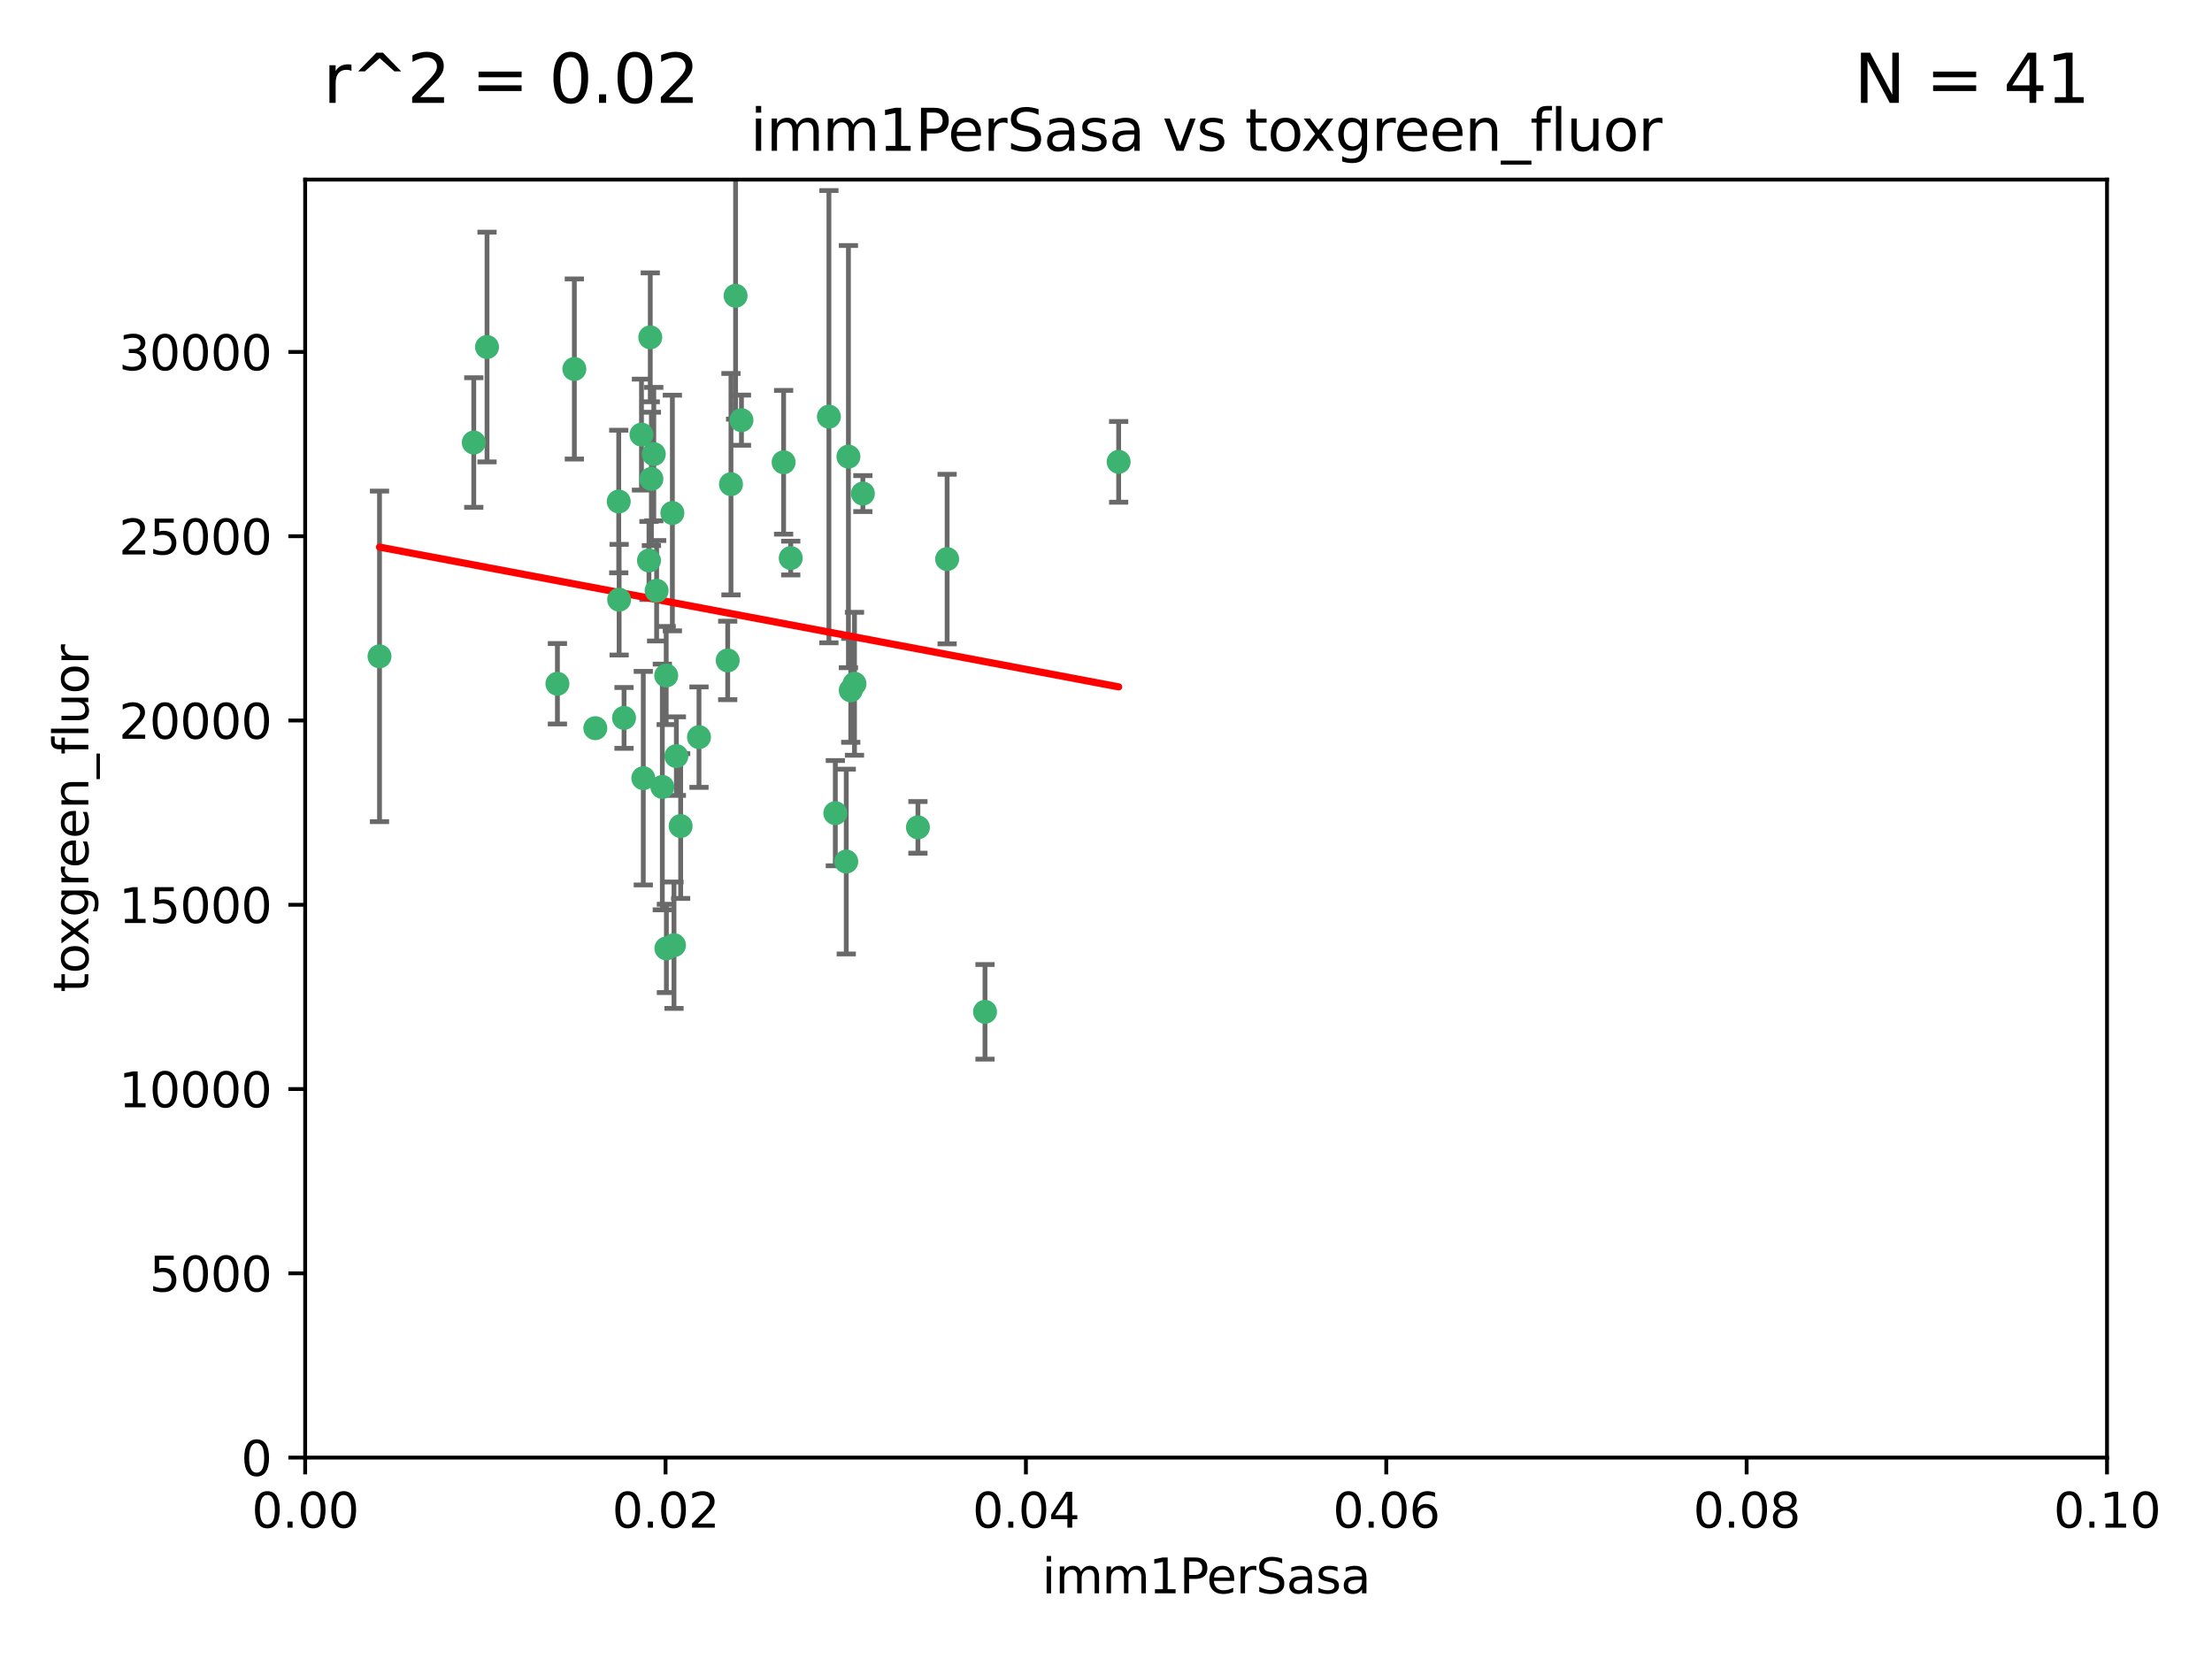 <?xml version="1.0" encoding="utf-8" standalone="no"?>
<!DOCTYPE svg PUBLIC "-//W3C//DTD SVG 1.1//EN"
  "http://www.w3.org/Graphics/SVG/1.1/DTD/svg11.dtd">
<svg xmlns:xlink="http://www.w3.org/1999/xlink" width="460.8pt" height="345.6pt" viewBox="0 0 460.8 345.6" xmlns="http://www.w3.org/2000/svg" version="1.1">
 <defs>
  <style type="text/css">*{stroke-linejoin: round; stroke-linecap: butt}</style>
 </defs>
 <g id="figure_1">
  <g id="patch_1">
   <path d="M 0 345.6 
L 460.8 345.6 
L 460.8 0 
L 0 0 
z
" style="fill: #ffffff"/>
  </g>
  <g id="axes_1">
   <g id="patch_2">
    <path d="M 63.571 303.64 
L 438.93 303.64 
L 438.93 37.411 
L 63.571 37.411 
z
" style="fill: #ffffff"/>
   </g>
   <g id="PathCollection_1">
    <defs>
     <path id="m8f9100529d" d="M 0 1.118 
C 0.297 1.118 0.581 1 0.791 0.791 
C 1 0.581 1.118 0.297 1.118 0 
C 1.118 -0.297 1 -0.581 0.791 -0.791 
C 0.581 -1 0.297 -1.118 0 -1.118 
C -0.297 -1.118 -0.581 -1 -0.791 -0.791 
C -1 -0.581 -1.118 -0.297 -1.118 0 
C -1.118 0.297 -1 0.581 -0.791 0.791 
C -0.581 1 -0.297 1.118 0 1.118 
z
" style="stroke: #3cb371"/>
    </defs>
    <g clip-path="url(#p8242bc45ce)">
     <use xlink:href="#m8f9100529d" x="101.457" y="72.294" style="fill: #3cb371; stroke: #3cb371"/>
     <use xlink:href="#m8f9100529d" x="79.059" y="136.733" style="fill: #3cb371; stroke: #3cb371"/>
     <use xlink:href="#m8f9100529d" x="98.695" y="92.187" style="fill: #3cb371; stroke: #3cb371"/>
     <use xlink:href="#m8f9100529d" x="135.699" y="99.763" style="fill: #3cb371; stroke: #3cb371"/>
     <use xlink:href="#m8f9100529d" x="135.464" y="70.271" style="fill: #3cb371; stroke: #3cb371"/>
     <use xlink:href="#m8f9100529d" x="164.725" y="116.252" style="fill: #3cb371; stroke: #3cb371"/>
     <use xlink:href="#m8f9100529d" x="136.786" y="123.063" style="fill: #3cb371; stroke: #3cb371"/>
     <use xlink:href="#m8f9100529d" x="124.016" y="151.693" style="fill: #3cb371; stroke: #3cb371"/>
     <use xlink:href="#m8f9100529d" x="137.975" y="163.936" style="fill: #3cb371; stroke: #3cb371"/>
     <use xlink:href="#m8f9100529d" x="128.894" y="104.476" style="fill: #3cb371; stroke: #3cb371"/>
     <use xlink:href="#m8f9100529d" x="177.231" y="143.815" style="fill: #3cb371; stroke: #3cb371"/>
     <use xlink:href="#m8f9100529d" x="135.196" y="116.762" style="fill: #3cb371; stroke: #3cb371"/>
     <use xlink:href="#m8f9100529d" x="119.649" y="76.865" style="fill: #3cb371; stroke: #3cb371"/>
     <use xlink:href="#m8f9100529d" x="153.236" y="61.614" style="fill: #3cb371; stroke: #3cb371"/>
     <use xlink:href="#m8f9100529d" x="145.613" y="153.559" style="fill: #3cb371; stroke: #3cb371"/>
     <use xlink:href="#m8f9100529d" x="179.751" y="102.821" style="fill: #3cb371; stroke: #3cb371"/>
     <use xlink:href="#m8f9100529d" x="136.196" y="94.6" style="fill: #3cb371; stroke: #3cb371"/>
     <use xlink:href="#m8f9100529d" x="140.407" y="196.901" style="fill: #3cb371; stroke: #3cb371"/>
     <use xlink:href="#m8f9100529d" x="151.594" y="137.58" style="fill: #3cb371; stroke: #3cb371"/>
     <use xlink:href="#m8f9100529d" x="178.006" y="142.442" style="fill: #3cb371; stroke: #3cb371"/>
     <use xlink:href="#m8f9100529d" x="133.632" y="90.534" style="fill: #3cb371; stroke: #3cb371"/>
     <use xlink:href="#m8f9100529d" x="129.998" y="149.553" style="fill: #3cb371; stroke: #3cb371"/>
     <use xlink:href="#m8f9100529d" x="128.977" y="124.926" style="fill: #3cb371; stroke: #3cb371"/>
     <use xlink:href="#m8f9100529d" x="152.275" y="100.862" style="fill: #3cb371; stroke: #3cb371"/>
     <use xlink:href="#m8f9100529d" x="140.068" y="106.867" style="fill: #3cb371; stroke: #3cb371"/>
     <use xlink:href="#m8f9100529d" x="116.121" y="142.44" style="fill: #3cb371; stroke: #3cb371"/>
     <use xlink:href="#m8f9100529d" x="172.678" y="86.8" style="fill: #3cb371; stroke: #3cb371"/>
     <use xlink:href="#m8f9100529d" x="163.241" y="96.298" style="fill: #3cb371; stroke: #3cb371"/>
     <use xlink:href="#m8f9100529d" x="176.743" y="95.121" style="fill: #3cb371; stroke: #3cb371"/>
     <use xlink:href="#m8f9100529d" x="233.037" y="96.211" style="fill: #3cb371; stroke: #3cb371"/>
     <use xlink:href="#m8f9100529d" x="176.29" y="179.478" style="fill: #3cb371; stroke: #3cb371"/>
     <use xlink:href="#m8f9100529d" x="174.014" y="169.397" style="fill: #3cb371; stroke: #3cb371"/>
     <use xlink:href="#m8f9100529d" x="154.458" y="87.531" style="fill: #3cb371; stroke: #3cb371"/>
     <use xlink:href="#m8f9100529d" x="140.899" y="157.513" style="fill: #3cb371; stroke: #3cb371"/>
     <use xlink:href="#m8f9100529d" x="197.304" y="116.464" style="fill: #3cb371; stroke: #3cb371"/>
     <use xlink:href="#m8f9100529d" x="141.792" y="172.082" style="fill: #3cb371; stroke: #3cb371"/>
     <use xlink:href="#m8f9100529d" x="191.219" y="172.356" style="fill: #3cb371; stroke: #3cb371"/>
     <use xlink:href="#m8f9100529d" x="134.01" y="162.105" style="fill: #3cb371; stroke: #3cb371"/>
     <use xlink:href="#m8f9100529d" x="138.782" y="140.722" style="fill: #3cb371; stroke: #3cb371"/>
     <use xlink:href="#m8f9100529d" x="138.822" y="197.571" style="fill: #3cb371; stroke: #3cb371"/>
     <use xlink:href="#m8f9100529d" x="205.195" y="210.779" style="fill: #3cb371; stroke: #3cb371"/>
    </g>
   </g>
   <g id="matplotlib.axis_1">
    <g id="xtick_1">
     <g id="line2d_1">
      <defs>
       <path id="ma2a5f85a81" d="M 0 0 
L 0 3.5 
" style="stroke: #000000; stroke-width: 0.8"/>
      </defs>
      <g>
       <use xlink:href="#ma2a5f85a81" x="63.571" y="303.64" style="stroke: #000000; stroke-width: 0.8"/>
      </g>
     </g>
     <g id="text_1">
      <!-- 0.00 -->
      <g transform="translate(52.438 318.238)scale(0.1 -0.1)">
       <defs>
        <path id="DejaVuSans-30" d="M 2034 4250 
Q 1547 4250 1301 3770 
Q 1056 3291 1056 2328 
Q 1056 1369 1301 889 
Q 1547 409 2034 409 
Q 2525 409 2770 889 
Q 3016 1369 3016 2328 
Q 3016 3291 2770 3770 
Q 2525 4250 2034 4250 
z
M 2034 4750 
Q 2819 4750 3233 4129 
Q 3647 3509 3647 2328 
Q 3647 1150 3233 529 
Q 2819 -91 2034 -91 
Q 1250 -91 836 529 
Q 422 1150 422 2328 
Q 422 3509 836 4129 
Q 1250 4750 2034 4750 
z
" transform="scale(0.016)"/>
        <path id="DejaVuSans-2e" d="M 684 794 
L 1344 794 
L 1344 0 
L 684 0 
L 684 794 
z
" transform="scale(0.016)"/>
       </defs>
       <use xlink:href="#DejaVuSans-30"/>
       <use xlink:href="#DejaVuSans-2e" x="63.623"/>
       <use xlink:href="#DejaVuSans-30" x="95.41"/>
       <use xlink:href="#DejaVuSans-30" x="159.033"/>
      </g>
     </g>
    </g>
    <g id="xtick_2">
     <g id="line2d_2">
      <g>
       <use xlink:href="#ma2a5f85a81" x="138.643" y="303.64" style="stroke: #000000; stroke-width: 0.8"/>
      </g>
     </g>
     <g id="text_2">
      <!-- 0.02 -->
      <g transform="translate(127.51 318.238)scale(0.1 -0.1)">
       <defs>
        <path id="DejaVuSans-32" d="M 1228 531 
L 3431 531 
L 3431 0 
L 469 0 
L 469 531 
Q 828 903 1448 1529 
Q 2069 2156 2228 2338 
Q 2531 2678 2651 2914 
Q 2772 3150 2772 3378 
Q 2772 3750 2511 3984 
Q 2250 4219 1831 4219 
Q 1534 4219 1204 4116 
Q 875 4013 500 3803 
L 500 4441 
Q 881 4594 1212 4672 
Q 1544 4750 1819 4750 
Q 2544 4750 2975 4387 
Q 3406 4025 3406 3419 
Q 3406 3131 3298 2873 
Q 3191 2616 2906 2266 
Q 2828 2175 2409 1742 
Q 1991 1309 1228 531 
z
" transform="scale(0.016)"/>
       </defs>
       <use xlink:href="#DejaVuSans-30"/>
       <use xlink:href="#DejaVuSans-2e" x="63.623"/>
       <use xlink:href="#DejaVuSans-30" x="95.41"/>
       <use xlink:href="#DejaVuSans-32" x="159.033"/>
      </g>
     </g>
    </g>
    <g id="xtick_3">
     <g id="line2d_3">
      <g>
       <use xlink:href="#ma2a5f85a81" x="213.715" y="303.64" style="stroke: #000000; stroke-width: 0.8"/>
      </g>
     </g>
     <g id="text_3">
      <!-- 0.04 -->
      <g transform="translate(202.582 318.238)scale(0.1 -0.1)">
       <defs>
        <path id="DejaVuSans-34" d="M 2419 4116 
L 825 1625 
L 2419 1625 
L 2419 4116 
z
M 2253 4666 
L 3047 4666 
L 3047 1625 
L 3713 1625 
L 3713 1100 
L 3047 1100 
L 3047 0 
L 2419 0 
L 2419 1100 
L 313 1100 
L 313 1709 
L 2253 4666 
z
" transform="scale(0.016)"/>
       </defs>
       <use xlink:href="#DejaVuSans-30"/>
       <use xlink:href="#DejaVuSans-2e" x="63.623"/>
       <use xlink:href="#DejaVuSans-30" x="95.41"/>
       <use xlink:href="#DejaVuSans-34" x="159.033"/>
      </g>
     </g>
    </g>
    <g id="xtick_4">
     <g id="line2d_4">
      <g>
       <use xlink:href="#ma2a5f85a81" x="288.786" y="303.64" style="stroke: #000000; stroke-width: 0.8"/>
      </g>
     </g>
     <g id="text_4">
      <!-- 0.06 -->
      <g transform="translate(277.654 318.238)scale(0.1 -0.1)">
       <defs>
        <path id="DejaVuSans-36" d="M 2113 2584 
Q 1688 2584 1439 2293 
Q 1191 2003 1191 1497 
Q 1191 994 1439 701 
Q 1688 409 2113 409 
Q 2538 409 2786 701 
Q 3034 994 3034 1497 
Q 3034 2003 2786 2293 
Q 2538 2584 2113 2584 
z
M 3366 4563 
L 3366 3988 
Q 3128 4100 2886 4159 
Q 2644 4219 2406 4219 
Q 1781 4219 1451 3797 
Q 1122 3375 1075 2522 
Q 1259 2794 1537 2939 
Q 1816 3084 2150 3084 
Q 2853 3084 3261 2657 
Q 3669 2231 3669 1497 
Q 3669 778 3244 343 
Q 2819 -91 2113 -91 
Q 1303 -91 875 529 
Q 447 1150 447 2328 
Q 447 3434 972 4092 
Q 1497 4750 2381 4750 
Q 2619 4750 2861 4703 
Q 3103 4656 3366 4563 
z
" transform="scale(0.016)"/>
       </defs>
       <use xlink:href="#DejaVuSans-30"/>
       <use xlink:href="#DejaVuSans-2e" x="63.623"/>
       <use xlink:href="#DejaVuSans-30" x="95.41"/>
       <use xlink:href="#DejaVuSans-36" x="159.033"/>
      </g>
     </g>
    </g>
    <g id="xtick_5">
     <g id="line2d_5">
      <g>
       <use xlink:href="#ma2a5f85a81" x="363.858" y="303.64" style="stroke: #000000; stroke-width: 0.8"/>
      </g>
     </g>
     <g id="text_5">
      <!-- 0.08 -->
      <g transform="translate(352.725 318.238)scale(0.1 -0.1)">
       <defs>
        <path id="DejaVuSans-38" d="M 2034 2216 
Q 1584 2216 1326 1975 
Q 1069 1734 1069 1313 
Q 1069 891 1326 650 
Q 1584 409 2034 409 
Q 2484 409 2743 651 
Q 3003 894 3003 1313 
Q 3003 1734 2745 1975 
Q 2488 2216 2034 2216 
z
M 1403 2484 
Q 997 2584 770 2862 
Q 544 3141 544 3541 
Q 544 4100 942 4425 
Q 1341 4750 2034 4750 
Q 2731 4750 3128 4425 
Q 3525 4100 3525 3541 
Q 3525 3141 3298 2862 
Q 3072 2584 2669 2484 
Q 3125 2378 3379 2068 
Q 3634 1759 3634 1313 
Q 3634 634 3220 271 
Q 2806 -91 2034 -91 
Q 1263 -91 848 271 
Q 434 634 434 1313 
Q 434 1759 690 2068 
Q 947 2378 1403 2484 
z
M 1172 3481 
Q 1172 3119 1398 2916 
Q 1625 2713 2034 2713 
Q 2441 2713 2670 2916 
Q 2900 3119 2900 3481 
Q 2900 3844 2670 4047 
Q 2441 4250 2034 4250 
Q 1625 4250 1398 4047 
Q 1172 3844 1172 3481 
z
" transform="scale(0.016)"/>
       </defs>
       <use xlink:href="#DejaVuSans-30"/>
       <use xlink:href="#DejaVuSans-2e" x="63.623"/>
       <use xlink:href="#DejaVuSans-30" x="95.41"/>
       <use xlink:href="#DejaVuSans-38" x="159.033"/>
      </g>
     </g>
    </g>
    <g id="xtick_6">
     <g id="line2d_6">
      <g>
       <use xlink:href="#ma2a5f85a81" x="438.93" y="303.64" style="stroke: #000000; stroke-width: 0.8"/>
      </g>
     </g>
     <g id="text_6">
      <!-- 0.10 -->
      <g transform="translate(427.797 318.238)scale(0.1 -0.1)">
       <defs>
        <path id="DejaVuSans-31" d="M 794 531 
L 1825 531 
L 1825 4091 
L 703 3866 
L 703 4441 
L 1819 4666 
L 2450 4666 
L 2450 531 
L 3481 531 
L 3481 0 
L 794 0 
L 794 531 
z
" transform="scale(0.016)"/>
       </defs>
       <use xlink:href="#DejaVuSans-30"/>
       <use xlink:href="#DejaVuSans-2e" x="63.623"/>
       <use xlink:href="#DejaVuSans-31" x="95.41"/>
       <use xlink:href="#DejaVuSans-30" x="159.033"/>
      </g>
     </g>
    </g>
    <g id="text_7">
     <!-- imm1PerSasa -->
     <g transform="translate(217.067 331.917)scale(0.1 -0.1)">
      <defs>
       <path id="DejaVuSans-69" d="M 603 3500 
L 1178 3500 
L 1178 0 
L 603 0 
L 603 3500 
z
M 603 4863 
L 1178 4863 
L 1178 4134 
L 603 4134 
L 603 4863 
z
" transform="scale(0.016)"/>
       <path id="DejaVuSans-6d" d="M 3328 2828 
Q 3544 3216 3844 3400 
Q 4144 3584 4550 3584 
Q 5097 3584 5394 3201 
Q 5691 2819 5691 2113 
L 5691 0 
L 5113 0 
L 5113 2094 
Q 5113 2597 4934 2840 
Q 4756 3084 4391 3084 
Q 3944 3084 3684 2787 
Q 3425 2491 3425 1978 
L 3425 0 
L 2847 0 
L 2847 2094 
Q 2847 2600 2669 2842 
Q 2491 3084 2119 3084 
Q 1678 3084 1418 2786 
Q 1159 2488 1159 1978 
L 1159 0 
L 581 0 
L 581 3500 
L 1159 3500 
L 1159 2956 
Q 1356 3278 1631 3431 
Q 1906 3584 2284 3584 
Q 2666 3584 2933 3390 
Q 3200 3197 3328 2828 
z
" transform="scale(0.016)"/>
       <path id="DejaVuSans-50" d="M 1259 4147 
L 1259 2394 
L 2053 2394 
Q 2494 2394 2734 2622 
Q 2975 2850 2975 3272 
Q 2975 3691 2734 3919 
Q 2494 4147 2053 4147 
L 1259 4147 
z
M 628 4666 
L 2053 4666 
Q 2838 4666 3239 4311 
Q 3641 3956 3641 3272 
Q 3641 2581 3239 2228 
Q 2838 1875 2053 1875 
L 1259 1875 
L 1259 0 
L 628 0 
L 628 4666 
z
" transform="scale(0.016)"/>
       <path id="DejaVuSans-65" d="M 3597 1894 
L 3597 1613 
L 953 1613 
Q 991 1019 1311 708 
Q 1631 397 2203 397 
Q 2534 397 2845 478 
Q 3156 559 3463 722 
L 3463 178 
Q 3153 47 2828 -22 
Q 2503 -91 2169 -91 
Q 1331 -91 842 396 
Q 353 884 353 1716 
Q 353 2575 817 3079 
Q 1281 3584 2069 3584 
Q 2775 3584 3186 3129 
Q 3597 2675 3597 1894 
z
M 3022 2063 
Q 3016 2534 2758 2815 
Q 2500 3097 2075 3097 
Q 1594 3097 1305 2825 
Q 1016 2553 972 2059 
L 3022 2063 
z
" transform="scale(0.016)"/>
       <path id="DejaVuSans-72" d="M 2631 2963 
Q 2534 3019 2420 3045 
Q 2306 3072 2169 3072 
Q 1681 3072 1420 2755 
Q 1159 2438 1159 1844 
L 1159 0 
L 581 0 
L 581 3500 
L 1159 3500 
L 1159 2956 
Q 1341 3275 1631 3429 
Q 1922 3584 2338 3584 
Q 2397 3584 2469 3576 
Q 2541 3569 2628 3553 
L 2631 2963 
z
" transform="scale(0.016)"/>
       <path id="DejaVuSans-53" d="M 3425 4513 
L 3425 3897 
Q 3066 4069 2747 4153 
Q 2428 4238 2131 4238 
Q 1616 4238 1336 4038 
Q 1056 3838 1056 3469 
Q 1056 3159 1242 3001 
Q 1428 2844 1947 2747 
L 2328 2669 
Q 3034 2534 3370 2195 
Q 3706 1856 3706 1288 
Q 3706 609 3251 259 
Q 2797 -91 1919 -91 
Q 1588 -91 1214 -16 
Q 841 59 441 206 
L 441 856 
Q 825 641 1194 531 
Q 1563 422 1919 422 
Q 2459 422 2753 634 
Q 3047 847 3047 1241 
Q 3047 1584 2836 1778 
Q 2625 1972 2144 2069 
L 1759 2144 
Q 1053 2284 737 2584 
Q 422 2884 422 3419 
Q 422 4038 858 4394 
Q 1294 4750 2059 4750 
Q 2388 4750 2728 4690 
Q 3069 4631 3425 4513 
z
" transform="scale(0.016)"/>
       <path id="DejaVuSans-61" d="M 2194 1759 
Q 1497 1759 1228 1600 
Q 959 1441 959 1056 
Q 959 750 1161 570 
Q 1363 391 1709 391 
Q 2188 391 2477 730 
Q 2766 1069 2766 1631 
L 2766 1759 
L 2194 1759 
z
M 3341 1997 
L 3341 0 
L 2766 0 
L 2766 531 
Q 2569 213 2275 61 
Q 1981 -91 1556 -91 
Q 1019 -91 701 211 
Q 384 513 384 1019 
Q 384 1609 779 1909 
Q 1175 2209 1959 2209 
L 2766 2209 
L 2766 2266 
Q 2766 2663 2505 2880 
Q 2244 3097 1772 3097 
Q 1472 3097 1187 3025 
Q 903 2953 641 2809 
L 641 3341 
Q 956 3463 1253 3523 
Q 1550 3584 1831 3584 
Q 2591 3584 2966 3190 
Q 3341 2797 3341 1997 
z
" transform="scale(0.016)"/>
       <path id="DejaVuSans-73" d="M 2834 3397 
L 2834 2853 
Q 2591 2978 2328 3040 
Q 2066 3103 1784 3103 
Q 1356 3103 1142 2972 
Q 928 2841 928 2578 
Q 928 2378 1081 2264 
Q 1234 2150 1697 2047 
L 1894 2003 
Q 2506 1872 2764 1633 
Q 3022 1394 3022 966 
Q 3022 478 2636 193 
Q 2250 -91 1575 -91 
Q 1294 -91 989 -36 
Q 684 19 347 128 
L 347 722 
Q 666 556 975 473 
Q 1284 391 1588 391 
Q 1994 391 2212 530 
Q 2431 669 2431 922 
Q 2431 1156 2273 1281 
Q 2116 1406 1581 1522 
L 1381 1569 
Q 847 1681 609 1914 
Q 372 2147 372 2553 
Q 372 3047 722 3315 
Q 1072 3584 1716 3584 
Q 2034 3584 2315 3537 
Q 2597 3491 2834 3397 
z
" transform="scale(0.016)"/>
      </defs>
      <use xlink:href="#DejaVuSans-69"/>
      <use xlink:href="#DejaVuSans-6d" x="27.783"/>
      <use xlink:href="#DejaVuSans-6d" x="125.195"/>
      <use xlink:href="#DejaVuSans-31" x="222.607"/>
      <use xlink:href="#DejaVuSans-50" x="286.23"/>
      <use xlink:href="#DejaVuSans-65" x="342.908"/>
      <use xlink:href="#DejaVuSans-72" x="404.432"/>
      <use xlink:href="#DejaVuSans-53" x="445.545"/>
      <use xlink:href="#DejaVuSans-61" x="509.021"/>
      <use xlink:href="#DejaVuSans-73" x="570.301"/>
      <use xlink:href="#DejaVuSans-61" x="622.4"/>
     </g>
    </g>
   </g>
   <g id="matplotlib.axis_2">
    <g id="ytick_1">
     <g id="line2d_7">
      <defs>
       <path id="m73fe80e144" d="M 0 0 
L -3.5 0 
" style="stroke: #000000; stroke-width: 0.8"/>
      </defs>
      <g>
       <use xlink:href="#m73fe80e144" x="63.571" y="303.64" style="stroke: #000000; stroke-width: 0.8"/>
      </g>
     </g>
     <g id="text_8">
      <!-- 0 -->
      <g transform="translate(50.209 307.439)scale(0.1 -0.1)">
       <use xlink:href="#DejaVuSans-30"/>
      </g>
     </g>
    </g>
    <g id="ytick_2">
     <g id="line2d_8">
      <g>
       <use xlink:href="#m73fe80e144" x="63.571" y="265.253" style="stroke: #000000; stroke-width: 0.8"/>
      </g>
     </g>
     <g id="text_9">
      <!-- 5000 -->
      <g transform="translate(31.121 269.052)scale(0.1 -0.1)">
       <defs>
        <path id="DejaVuSans-35" d="M 691 4666 
L 3169 4666 
L 3169 4134 
L 1269 4134 
L 1269 2991 
Q 1406 3038 1543 3061 
Q 1681 3084 1819 3084 
Q 2600 3084 3056 2656 
Q 3513 2228 3513 1497 
Q 3513 744 3044 326 
Q 2575 -91 1722 -91 
Q 1428 -91 1123 -41 
Q 819 9 494 109 
L 494 744 
Q 775 591 1075 516 
Q 1375 441 1709 441 
Q 2250 441 2565 725 
Q 2881 1009 2881 1497 
Q 2881 1984 2565 2268 
Q 2250 2553 1709 2553 
Q 1456 2553 1204 2497 
Q 953 2441 691 2322 
L 691 4666 
z
" transform="scale(0.016)"/>
       </defs>
       <use xlink:href="#DejaVuSans-35"/>
       <use xlink:href="#DejaVuSans-30" x="63.623"/>
       <use xlink:href="#DejaVuSans-30" x="127.246"/>
       <use xlink:href="#DejaVuSans-30" x="190.869"/>
      </g>
     </g>
    </g>
    <g id="ytick_3">
     <g id="line2d_9">
      <g>
       <use xlink:href="#m73fe80e144" x="63.571" y="226.866" style="stroke: #000000; stroke-width: 0.8"/>
      </g>
     </g>
     <g id="text_10">
      <!-- 10000 -->
      <g transform="translate(24.759 230.665)scale(0.1 -0.1)">
       <use xlink:href="#DejaVuSans-31"/>
       <use xlink:href="#DejaVuSans-30" x="63.623"/>
       <use xlink:href="#DejaVuSans-30" x="127.246"/>
       <use xlink:href="#DejaVuSans-30" x="190.869"/>
       <use xlink:href="#DejaVuSans-30" x="254.492"/>
      </g>
     </g>
    </g>
    <g id="ytick_4">
     <g id="line2d_10">
      <g>
       <use xlink:href="#m73fe80e144" x="63.571" y="188.479" style="stroke: #000000; stroke-width: 0.8"/>
      </g>
     </g>
     <g id="text_11">
      <!-- 15000 -->
      <g transform="translate(24.759 192.278)scale(0.1 -0.1)">
       <use xlink:href="#DejaVuSans-31"/>
       <use xlink:href="#DejaVuSans-35" x="63.623"/>
       <use xlink:href="#DejaVuSans-30" x="127.246"/>
       <use xlink:href="#DejaVuSans-30" x="190.869"/>
       <use xlink:href="#DejaVuSans-30" x="254.492"/>
      </g>
     </g>
    </g>
    <g id="ytick_5">
     <g id="line2d_11">
      <g>
       <use xlink:href="#m73fe80e144" x="63.571" y="150.092" style="stroke: #000000; stroke-width: 0.8"/>
      </g>
     </g>
     <g id="text_12">
      <!-- 20000 -->
      <g transform="translate(24.759 153.891)scale(0.1 -0.1)">
       <use xlink:href="#DejaVuSans-32"/>
       <use xlink:href="#DejaVuSans-30" x="63.623"/>
       <use xlink:href="#DejaVuSans-30" x="127.246"/>
       <use xlink:href="#DejaVuSans-30" x="190.869"/>
       <use xlink:href="#DejaVuSans-30" x="254.492"/>
      </g>
     </g>
    </g>
    <g id="ytick_6">
     <g id="line2d_12">
      <g>
       <use xlink:href="#m73fe80e144" x="63.571" y="111.705" style="stroke: #000000; stroke-width: 0.8"/>
      </g>
     </g>
     <g id="text_13">
      <!-- 25000 -->
      <g transform="translate(24.759 115.504)scale(0.1 -0.1)">
       <use xlink:href="#DejaVuSans-32"/>
       <use xlink:href="#DejaVuSans-35" x="63.623"/>
       <use xlink:href="#DejaVuSans-30" x="127.246"/>
       <use xlink:href="#DejaVuSans-30" x="190.869"/>
       <use xlink:href="#DejaVuSans-30" x="254.492"/>
      </g>
     </g>
    </g>
    <g id="ytick_7">
     <g id="line2d_13">
      <g>
       <use xlink:href="#m73fe80e144" x="63.571" y="73.317" style="stroke: #000000; stroke-width: 0.8"/>
      </g>
     </g>
     <g id="text_14">
      <!-- 30000 -->
      <g transform="translate(24.759 77.117)scale(0.1 -0.1)">
       <defs>
        <path id="DejaVuSans-33" d="M 2597 2516 
Q 3050 2419 3304 2112 
Q 3559 1806 3559 1356 
Q 3559 666 3084 287 
Q 2609 -91 1734 -91 
Q 1441 -91 1130 -33 
Q 819 25 488 141 
L 488 750 
Q 750 597 1062 519 
Q 1375 441 1716 441 
Q 2309 441 2620 675 
Q 2931 909 2931 1356 
Q 2931 1769 2642 2001 
Q 2353 2234 1838 2234 
L 1294 2234 
L 1294 2753 
L 1863 2753 
Q 2328 2753 2575 2939 
Q 2822 3125 2822 3475 
Q 2822 3834 2567 4026 
Q 2313 4219 1838 4219 
Q 1578 4219 1281 4162 
Q 984 4106 628 3988 
L 628 4550 
Q 988 4650 1302 4700 
Q 1616 4750 1894 4750 
Q 2613 4750 3031 4423 
Q 3450 4097 3450 3541 
Q 3450 3153 3228 2886 
Q 3006 2619 2597 2516 
z
" transform="scale(0.016)"/>
       </defs>
       <use xlink:href="#DejaVuSans-33"/>
       <use xlink:href="#DejaVuSans-30" x="63.623"/>
       <use xlink:href="#DejaVuSans-30" x="127.246"/>
       <use xlink:href="#DejaVuSans-30" x="190.869"/>
       <use xlink:href="#DejaVuSans-30" x="254.492"/>
      </g>
     </g>
    </g>
    <g id="text_15">
     <!-- toxgreen_fluor -->
     <g transform="translate(18.401 206.72)rotate(-90)scale(0.1 -0.1)">
      <defs>
       <path id="DejaVuSans-74" d="M 1172 4494 
L 1172 3500 
L 2356 3500 
L 2356 3053 
L 1172 3053 
L 1172 1153 
Q 1172 725 1289 603 
Q 1406 481 1766 481 
L 2356 481 
L 2356 0 
L 1766 0 
Q 1100 0 847 248 
Q 594 497 594 1153 
L 594 3053 
L 172 3053 
L 172 3500 
L 594 3500 
L 594 4494 
L 1172 4494 
z
" transform="scale(0.016)"/>
       <path id="DejaVuSans-6f" d="M 1959 3097 
Q 1497 3097 1228 2736 
Q 959 2375 959 1747 
Q 959 1119 1226 758 
Q 1494 397 1959 397 
Q 2419 397 2687 759 
Q 2956 1122 2956 1747 
Q 2956 2369 2687 2733 
Q 2419 3097 1959 3097 
z
M 1959 3584 
Q 2709 3584 3137 3096 
Q 3566 2609 3566 1747 
Q 3566 888 3137 398 
Q 2709 -91 1959 -91 
Q 1206 -91 779 398 
Q 353 888 353 1747 
Q 353 2609 779 3096 
Q 1206 3584 1959 3584 
z
" transform="scale(0.016)"/>
       <path id="DejaVuSans-78" d="M 3513 3500 
L 2247 1797 
L 3578 0 
L 2900 0 
L 1881 1375 
L 863 0 
L 184 0 
L 1544 1831 
L 300 3500 
L 978 3500 
L 1906 2253 
L 2834 3500 
L 3513 3500 
z
" transform="scale(0.016)"/>
       <path id="DejaVuSans-67" d="M 2906 1791 
Q 2906 2416 2648 2759 
Q 2391 3103 1925 3103 
Q 1463 3103 1205 2759 
Q 947 2416 947 1791 
Q 947 1169 1205 825 
Q 1463 481 1925 481 
Q 2391 481 2648 825 
Q 2906 1169 2906 1791 
z
M 3481 434 
Q 3481 -459 3084 -895 
Q 2688 -1331 1869 -1331 
Q 1566 -1331 1297 -1286 
Q 1028 -1241 775 -1147 
L 775 -588 
Q 1028 -725 1275 -790 
Q 1522 -856 1778 -856 
Q 2344 -856 2625 -561 
Q 2906 -266 2906 331 
L 2906 616 
Q 2728 306 2450 153 
Q 2172 0 1784 0 
Q 1141 0 747 490 
Q 353 981 353 1791 
Q 353 2603 747 3093 
Q 1141 3584 1784 3584 
Q 2172 3584 2450 3431 
Q 2728 3278 2906 2969 
L 2906 3500 
L 3481 3500 
L 3481 434 
z
" transform="scale(0.016)"/>
       <path id="DejaVuSans-6e" d="M 3513 2113 
L 3513 0 
L 2938 0 
L 2938 2094 
Q 2938 2591 2744 2837 
Q 2550 3084 2163 3084 
Q 1697 3084 1428 2787 
Q 1159 2491 1159 1978 
L 1159 0 
L 581 0 
L 581 3500 
L 1159 3500 
L 1159 2956 
Q 1366 3272 1645 3428 
Q 1925 3584 2291 3584 
Q 2894 3584 3203 3211 
Q 3513 2838 3513 2113 
z
" transform="scale(0.016)"/>
       <path id="DejaVuSans-5f" d="M 3263 -1063 
L 3263 -1509 
L -63 -1509 
L -63 -1063 
L 3263 -1063 
z
" transform="scale(0.016)"/>
       <path id="DejaVuSans-66" d="M 2375 4863 
L 2375 4384 
L 1825 4384 
Q 1516 4384 1395 4259 
Q 1275 4134 1275 3809 
L 1275 3500 
L 2222 3500 
L 2222 3053 
L 1275 3053 
L 1275 0 
L 697 0 
L 697 3053 
L 147 3053 
L 147 3500 
L 697 3500 
L 697 3744 
Q 697 4328 969 4595 
Q 1241 4863 1831 4863 
L 2375 4863 
z
" transform="scale(0.016)"/>
       <path id="DejaVuSans-6c" d="M 603 4863 
L 1178 4863 
L 1178 0 
L 603 0 
L 603 4863 
z
" transform="scale(0.016)"/>
       <path id="DejaVuSans-75" d="M 544 1381 
L 544 3500 
L 1119 3500 
L 1119 1403 
Q 1119 906 1312 657 
Q 1506 409 1894 409 
Q 2359 409 2629 706 
Q 2900 1003 2900 1516 
L 2900 3500 
L 3475 3500 
L 3475 0 
L 2900 0 
L 2900 538 
Q 2691 219 2414 64 
Q 2138 -91 1772 -91 
Q 1169 -91 856 284 
Q 544 659 544 1381 
z
M 1991 3584 
L 1991 3584 
z
" transform="scale(0.016)"/>
      </defs>
      <use xlink:href="#DejaVuSans-74"/>
      <use xlink:href="#DejaVuSans-6f" x="39.209"/>
      <use xlink:href="#DejaVuSans-78" x="97.266"/>
      <use xlink:href="#DejaVuSans-67" x="156.445"/>
      <use xlink:href="#DejaVuSans-72" x="219.922"/>
      <use xlink:href="#DejaVuSans-65" x="258.785"/>
      <use xlink:href="#DejaVuSans-65" x="320.309"/>
      <use xlink:href="#DejaVuSans-6e" x="381.832"/>
      <use xlink:href="#DejaVuSans-5f" x="445.211"/>
      <use xlink:href="#DejaVuSans-66" x="495.211"/>
      <use xlink:href="#DejaVuSans-6c" x="530.416"/>
      <use xlink:href="#DejaVuSans-75" x="558.199"/>
      <use xlink:href="#DejaVuSans-6f" x="621.578"/>
      <use xlink:href="#DejaVuSans-72" x="682.76"/>
     </g>
    </g>
   </g>
   <g id="LineCollection_1">
    <path d="M 101.457 96.224 
L 101.457 48.364 
" clip-path="url(#p8242bc45ce)" style="fill: none; stroke: #696969"/>
    <path d="M 79.059 171.165 
L 79.059 102.302 
" clip-path="url(#p8242bc45ce)" style="fill: none; stroke: #696969"/>
    <path d="M 98.695 105.69 
L 98.695 78.685 
" clip-path="url(#p8242bc45ce)" style="fill: none; stroke: #696969"/>
    <path d="M 135.699 113.651 
L 135.699 85.875 
" clip-path="url(#p8242bc45ce)" style="fill: none; stroke: #696969"/>
    <path d="M 135.464 83.696 
L 135.464 56.846 
" clip-path="url(#p8242bc45ce)" style="fill: none; stroke: #696969"/>
    <path d="M 164.725 119.772 
L 164.725 112.733 
" clip-path="url(#p8242bc45ce)" style="fill: none; stroke: #696969"/>
    <path d="M 136.786 133.529 
L 136.786 112.598 
" clip-path="url(#p8242bc45ce)" style="fill: none; stroke: #696969"/>
    <path d="M 124.016 152.217 
L 124.016 151.168 
" clip-path="url(#p8242bc45ce)" style="fill: none; stroke: #696969"/>
    <path d="M 137.975 189.529 
L 137.975 138.343 
" clip-path="url(#p8242bc45ce)" style="fill: none; stroke: #696969"/>
    <path d="M 128.894 119.328 
L 128.894 89.623 
" clip-path="url(#p8242bc45ce)" style="fill: none; stroke: #696969"/>
    <path d="M 177.231 154.632 
L 177.231 132.999 
" clip-path="url(#p8242bc45ce)" style="fill: none; stroke: #696969"/>
    <path d="M 135.196 124.89 
L 135.196 108.635 
" clip-path="url(#p8242bc45ce)" style="fill: none; stroke: #696969"/>
    <path d="M 119.649 95.625 
L 119.649 58.105 
" clip-path="url(#p8242bc45ce)" style="fill: none; stroke: #696969"/>
    <path d="M 153.236 87.306 
L 153.236 35.922 
" clip-path="url(#p8242bc45ce)" style="fill: none; stroke: #696969"/>
    <path d="M 145.613 164.019 
L 145.613 143.098 
" clip-path="url(#p8242bc45ce)" style="fill: none; stroke: #696969"/>
    <path d="M 179.751 106.565 
L 179.751 99.077 
" clip-path="url(#p8242bc45ce)" style="fill: none; stroke: #696969"/>
    <path d="M 136.196 108.495 
L 136.196 80.704 
" clip-path="url(#p8242bc45ce)" style="fill: none; stroke: #696969"/>
    <path d="M 140.407 210.068 
L 140.407 183.734 
" clip-path="url(#p8242bc45ce)" style="fill: none; stroke: #696969"/>
    <path d="M 151.594 145.75 
L 151.594 129.411 
" clip-path="url(#p8242bc45ce)" style="fill: none; stroke: #696969"/>
    <path d="M 178.006 157.326 
L 178.006 127.559 
" clip-path="url(#p8242bc45ce)" style="fill: none; stroke: #696969"/>
    <path d="M 133.632 102.091 
L 133.632 78.978 
" clip-path="url(#p8242bc45ce)" style="fill: none; stroke: #696969"/>
    <path d="M 129.998 155.89 
L 129.998 143.216 
" clip-path="url(#p8242bc45ce)" style="fill: none; stroke: #696969"/>
    <path d="M 128.977 136.454 
L 128.977 113.398 
" clip-path="url(#p8242bc45ce)" style="fill: none; stroke: #696969"/>
    <path d="M 152.275 123.923 
L 152.275 77.801 
" clip-path="url(#p8242bc45ce)" style="fill: none; stroke: #696969"/>
    <path d="M 140.068 131.412 
L 140.068 82.321 
" clip-path="url(#p8242bc45ce)" style="fill: none; stroke: #696969"/>
    <path d="M 116.121 150.817 
L 116.121 134.064 
" clip-path="url(#p8242bc45ce)" style="fill: none; stroke: #696969"/>
    <path d="M 172.678 133.906 
L 172.678 39.694 
" clip-path="url(#p8242bc45ce)" style="fill: none; stroke: #696969"/>
    <path d="M 163.241 111.272 
L 163.241 81.324 
" clip-path="url(#p8242bc45ce)" style="fill: none; stroke: #696969"/>
    <path d="M 176.743 139.091 
L 176.743 51.151 
" clip-path="url(#p8242bc45ce)" style="fill: none; stroke: #696969"/>
    <path d="M 233.037 104.619 
L 233.037 87.804 
" clip-path="url(#p8242bc45ce)" style="fill: none; stroke: #696969"/>
    <path d="M 176.29 198.728 
L 176.29 160.228 
" clip-path="url(#p8242bc45ce)" style="fill: none; stroke: #696969"/>
    <path d="M 174.014 180.358 
L 174.014 158.436 
" clip-path="url(#p8242bc45ce)" style="fill: none; stroke: #696969"/>
    <path d="M 154.458 92.76 
L 154.458 82.303 
" clip-path="url(#p8242bc45ce)" style="fill: none; stroke: #696969"/>
    <path d="M 140.899 165.694 
L 140.899 149.332 
" clip-path="url(#p8242bc45ce)" style="fill: none; stroke: #696969"/>
    <path d="M 197.304 134.122 
L 197.304 98.805 
" clip-path="url(#p8242bc45ce)" style="fill: none; stroke: #696969"/>
    <path d="M 141.792 187.16 
L 141.792 157.004 
" clip-path="url(#p8242bc45ce)" style="fill: none; stroke: #696969"/>
    <path d="M 191.219 177.734 
L 191.219 166.978 
" clip-path="url(#p8242bc45ce)" style="fill: none; stroke: #696969"/>
    <path d="M 134.01 184.351 
L 134.01 139.86 
" clip-path="url(#p8242bc45ce)" style="fill: none; stroke: #696969"/>
    <path d="M 138.782 150.938 
L 138.782 130.506 
" clip-path="url(#p8242bc45ce)" style="fill: none; stroke: #696969"/>
    <path d="M 138.822 206.772 
L 138.822 188.371 
" clip-path="url(#p8242bc45ce)" style="fill: none; stroke: #696969"/>
    <path d="M 205.195 220.633 
L 205.195 200.925 
" clip-path="url(#p8242bc45ce)" style="fill: none; stroke: #696969"/>
   </g>
   <g id="line2d_14">
    <defs>
     <path id="mab31d73992" d="M 2 0 
L -2 -0 
" style="stroke: #696969"/>
    </defs>
    <g clip-path="url(#p8242bc45ce)">
     <use xlink:href="#mab31d73992" x="101.457" y="96.224" style="fill: #696969; stroke: #696969"/>
     <use xlink:href="#mab31d73992" x="79.059" y="171.165" style="fill: #696969; stroke: #696969"/>
     <use xlink:href="#mab31d73992" x="98.695" y="105.69" style="fill: #696969; stroke: #696969"/>
     <use xlink:href="#mab31d73992" x="135.699" y="113.651" style="fill: #696969; stroke: #696969"/>
     <use xlink:href="#mab31d73992" x="135.464" y="83.696" style="fill: #696969; stroke: #696969"/>
     <use xlink:href="#mab31d73992" x="164.725" y="119.772" style="fill: #696969; stroke: #696969"/>
     <use xlink:href="#mab31d73992" x="136.786" y="133.529" style="fill: #696969; stroke: #696969"/>
     <use xlink:href="#mab31d73992" x="124.016" y="152.217" style="fill: #696969; stroke: #696969"/>
     <use xlink:href="#mab31d73992" x="137.975" y="189.529" style="fill: #696969; stroke: #696969"/>
     <use xlink:href="#mab31d73992" x="128.894" y="119.328" style="fill: #696969; stroke: #696969"/>
     <use xlink:href="#mab31d73992" x="177.231" y="154.632" style="fill: #696969; stroke: #696969"/>
     <use xlink:href="#mab31d73992" x="135.196" y="124.89" style="fill: #696969; stroke: #696969"/>
     <use xlink:href="#mab31d73992" x="119.649" y="95.625" style="fill: #696969; stroke: #696969"/>
     <use xlink:href="#mab31d73992" x="153.236" y="87.306" style="fill: #696969; stroke: #696969"/>
     <use xlink:href="#mab31d73992" x="145.613" y="164.019" style="fill: #696969; stroke: #696969"/>
     <use xlink:href="#mab31d73992" x="179.751" y="106.565" style="fill: #696969; stroke: #696969"/>
     <use xlink:href="#mab31d73992" x="136.196" y="108.495" style="fill: #696969; stroke: #696969"/>
     <use xlink:href="#mab31d73992" x="140.407" y="210.068" style="fill: #696969; stroke: #696969"/>
     <use xlink:href="#mab31d73992" x="151.594" y="145.75" style="fill: #696969; stroke: #696969"/>
     <use xlink:href="#mab31d73992" x="178.006" y="157.326" style="fill: #696969; stroke: #696969"/>
     <use xlink:href="#mab31d73992" x="133.632" y="102.091" style="fill: #696969; stroke: #696969"/>
     <use xlink:href="#mab31d73992" x="129.998" y="155.89" style="fill: #696969; stroke: #696969"/>
     <use xlink:href="#mab31d73992" x="128.977" y="136.454" style="fill: #696969; stroke: #696969"/>
     <use xlink:href="#mab31d73992" x="152.275" y="123.923" style="fill: #696969; stroke: #696969"/>
     <use xlink:href="#mab31d73992" x="140.068" y="131.412" style="fill: #696969; stroke: #696969"/>
     <use xlink:href="#mab31d73992" x="116.121" y="150.817" style="fill: #696969; stroke: #696969"/>
     <use xlink:href="#mab31d73992" x="172.678" y="133.906" style="fill: #696969; stroke: #696969"/>
     <use xlink:href="#mab31d73992" x="163.241" y="111.272" style="fill: #696969; stroke: #696969"/>
     <use xlink:href="#mab31d73992" x="176.743" y="139.091" style="fill: #696969; stroke: #696969"/>
     <use xlink:href="#mab31d73992" x="233.037" y="104.619" style="fill: #696969; stroke: #696969"/>
     <use xlink:href="#mab31d73992" x="176.29" y="198.728" style="fill: #696969; stroke: #696969"/>
     <use xlink:href="#mab31d73992" x="174.014" y="180.358" style="fill: #696969; stroke: #696969"/>
     <use xlink:href="#mab31d73992" x="154.458" y="92.76" style="fill: #696969; stroke: #696969"/>
     <use xlink:href="#mab31d73992" x="140.899" y="165.694" style="fill: #696969; stroke: #696969"/>
     <use xlink:href="#mab31d73992" x="197.304" y="134.122" style="fill: #696969; stroke: #696969"/>
     <use xlink:href="#mab31d73992" x="141.792" y="187.16" style="fill: #696969; stroke: #696969"/>
     <use xlink:href="#mab31d73992" x="191.219" y="177.734" style="fill: #696969; stroke: #696969"/>
     <use xlink:href="#mab31d73992" x="134.01" y="184.351" style="fill: #696969; stroke: #696969"/>
     <use xlink:href="#mab31d73992" x="138.782" y="150.938" style="fill: #696969; stroke: #696969"/>
     <use xlink:href="#mab31d73992" x="138.822" y="206.772" style="fill: #696969; stroke: #696969"/>
     <use xlink:href="#mab31d73992" x="205.195" y="220.633" style="fill: #696969; stroke: #696969"/>
    </g>
   </g>
   <g id="line2d_15">
    <g clip-path="url(#p8242bc45ce)">
     <use xlink:href="#mab31d73992" x="101.457" y="48.364" style="fill: #696969; stroke: #696969"/>
     <use xlink:href="#mab31d73992" x="79.059" y="102.302" style="fill: #696969; stroke: #696969"/>
     <use xlink:href="#mab31d73992" x="98.695" y="78.685" style="fill: #696969; stroke: #696969"/>
     <use xlink:href="#mab31d73992" x="135.699" y="85.875" style="fill: #696969; stroke: #696969"/>
     <use xlink:href="#mab31d73992" x="135.464" y="56.846" style="fill: #696969; stroke: #696969"/>
     <use xlink:href="#mab31d73992" x="164.725" y="112.733" style="fill: #696969; stroke: #696969"/>
     <use xlink:href="#mab31d73992" x="136.786" y="112.598" style="fill: #696969; stroke: #696969"/>
     <use xlink:href="#mab31d73992" x="124.016" y="151.168" style="fill: #696969; stroke: #696969"/>
     <use xlink:href="#mab31d73992" x="137.975" y="138.343" style="fill: #696969; stroke: #696969"/>
     <use xlink:href="#mab31d73992" x="128.894" y="89.623" style="fill: #696969; stroke: #696969"/>
     <use xlink:href="#mab31d73992" x="177.231" y="132.999" style="fill: #696969; stroke: #696969"/>
     <use xlink:href="#mab31d73992" x="135.196" y="108.635" style="fill: #696969; stroke: #696969"/>
     <use xlink:href="#mab31d73992" x="119.649" y="58.105" style="fill: #696969; stroke: #696969"/>
     <use xlink:href="#mab31d73992" x="153.236" y="35.922" style="fill: #696969; stroke: #696969"/>
     <use xlink:href="#mab31d73992" x="145.613" y="143.098" style="fill: #696969; stroke: #696969"/>
     <use xlink:href="#mab31d73992" x="179.751" y="99.077" style="fill: #696969; stroke: #696969"/>
     <use xlink:href="#mab31d73992" x="136.196" y="80.704" style="fill: #696969; stroke: #696969"/>
     <use xlink:href="#mab31d73992" x="140.407" y="183.734" style="fill: #696969; stroke: #696969"/>
     <use xlink:href="#mab31d73992" x="151.594" y="129.411" style="fill: #696969; stroke: #696969"/>
     <use xlink:href="#mab31d73992" x="178.006" y="127.559" style="fill: #696969; stroke: #696969"/>
     <use xlink:href="#mab31d73992" x="133.632" y="78.978" style="fill: #696969; stroke: #696969"/>
     <use xlink:href="#mab31d73992" x="129.998" y="143.216" style="fill: #696969; stroke: #696969"/>
     <use xlink:href="#mab31d73992" x="128.977" y="113.398" style="fill: #696969; stroke: #696969"/>
     <use xlink:href="#mab31d73992" x="152.275" y="77.801" style="fill: #696969; stroke: #696969"/>
     <use xlink:href="#mab31d73992" x="140.068" y="82.321" style="fill: #696969; stroke: #696969"/>
     <use xlink:href="#mab31d73992" x="116.121" y="134.064" style="fill: #696969; stroke: #696969"/>
     <use xlink:href="#mab31d73992" x="172.678" y="39.694" style="fill: #696969; stroke: #696969"/>
     <use xlink:href="#mab31d73992" x="163.241" y="81.324" style="fill: #696969; stroke: #696969"/>
     <use xlink:href="#mab31d73992" x="176.743" y="51.151" style="fill: #696969; stroke: #696969"/>
     <use xlink:href="#mab31d73992" x="233.037" y="87.804" style="fill: #696969; stroke: #696969"/>
     <use xlink:href="#mab31d73992" x="176.29" y="160.228" style="fill: #696969; stroke: #696969"/>
     <use xlink:href="#mab31d73992" x="174.014" y="158.436" style="fill: #696969; stroke: #696969"/>
     <use xlink:href="#mab31d73992" x="154.458" y="82.303" style="fill: #696969; stroke: #696969"/>
     <use xlink:href="#mab31d73992" x="140.899" y="149.332" style="fill: #696969; stroke: #696969"/>
     <use xlink:href="#mab31d73992" x="197.304" y="98.805" style="fill: #696969; stroke: #696969"/>
     <use xlink:href="#mab31d73992" x="141.792" y="157.004" style="fill: #696969; stroke: #696969"/>
     <use xlink:href="#mab31d73992" x="191.219" y="166.978" style="fill: #696969; stroke: #696969"/>
     <use xlink:href="#mab31d73992" x="134.01" y="139.86" style="fill: #696969; stroke: #696969"/>
     <use xlink:href="#mab31d73992" x="138.782" y="130.506" style="fill: #696969; stroke: #696969"/>
     <use xlink:href="#mab31d73992" x="138.822" y="188.371" style="fill: #696969; stroke: #696969"/>
     <use xlink:href="#mab31d73992" x="205.195" y="200.925" style="fill: #696969; stroke: #696969"/>
    </g>
   </g>
   <g id="line2d_16">
    <path d="M 101.457 118.206 
L 79.059 113.971 
L 98.695 117.684 
L 135.699 124.682 
L 135.464 124.638 
L 164.725 130.171 
L 136.786 124.888 
L 124.016 122.473 
L 137.975 125.112 
L 128.894 123.395 
L 177.231 132.536 
L 135.196 124.587 
L 119.649 121.647 
L 153.236 127.998 
L 145.613 126.557 
L 179.751 133.013 
L 136.196 124.776 
L 140.407 125.572 
L 151.594 127.688 
L 178.006 132.683 
L 133.632 124.291 
L 129.998 123.604 
L 128.977 123.411 
L 152.275 127.817 
L 140.068 125.508 
L 116.121 120.98 
L 172.678 131.675 
L 163.241 129.891 
L 176.743 132.444 
L 233.037 143.09 
L 176.29 132.358 
L 174.014 131.928 
L 154.458 128.23 
L 140.899 125.665 
L 197.304 136.332 
L 141.792 125.834 
L 191.219 135.181 
L 134.01 124.363 
L 138.782 125.265 
L 138.822 125.273 
L 205.195 137.825 
" clip-path="url(#p8242bc45ce)" style="fill: none; stroke: #ff0000; stroke-width: 1.5; stroke-linecap: square"/>
   </g>
   <g id="line2d_17">
    <defs>
     <path id="m754920c74b" d="M 0 2 
C 0.53 2 1.039 1.789 1.414 1.414 
C 1.789 1.039 2 0.53 2 0 
C 2 -0.53 1.789 -1.039 1.414 -1.414 
C 1.039 -1.789 0.53 -2 0 -2 
C -0.53 -2 -1.039 -1.789 -1.414 -1.414 
C -1.789 -1.039 -2 -0.53 -2 0 
C -2 0.53 -1.789 1.039 -1.414 1.414 
C -1.039 1.789 -0.53 2 0 2 
z
" style="stroke: #3cb371"/>
    </defs>
    <g clip-path="url(#p8242bc45ce)">
     <use xlink:href="#m754920c74b" x="101.457" y="72.294" style="fill: #3cb371; stroke: #3cb371"/>
     <use xlink:href="#m754920c74b" x="79.059" y="136.733" style="fill: #3cb371; stroke: #3cb371"/>
     <use xlink:href="#m754920c74b" x="98.695" y="92.187" style="fill: #3cb371; stroke: #3cb371"/>
     <use xlink:href="#m754920c74b" x="135.699" y="99.763" style="fill: #3cb371; stroke: #3cb371"/>
     <use xlink:href="#m754920c74b" x="135.464" y="70.271" style="fill: #3cb371; stroke: #3cb371"/>
     <use xlink:href="#m754920c74b" x="164.725" y="116.252" style="fill: #3cb371; stroke: #3cb371"/>
     <use xlink:href="#m754920c74b" x="136.786" y="123.063" style="fill: #3cb371; stroke: #3cb371"/>
     <use xlink:href="#m754920c74b" x="124.016" y="151.693" style="fill: #3cb371; stroke: #3cb371"/>
     <use xlink:href="#m754920c74b" x="137.975" y="163.936" style="fill: #3cb371; stroke: #3cb371"/>
     <use xlink:href="#m754920c74b" x="128.894" y="104.476" style="fill: #3cb371; stroke: #3cb371"/>
     <use xlink:href="#m754920c74b" x="177.231" y="143.815" style="fill: #3cb371; stroke: #3cb371"/>
     <use xlink:href="#m754920c74b" x="135.196" y="116.762" style="fill: #3cb371; stroke: #3cb371"/>
     <use xlink:href="#m754920c74b" x="119.649" y="76.865" style="fill: #3cb371; stroke: #3cb371"/>
     <use xlink:href="#m754920c74b" x="153.236" y="61.614" style="fill: #3cb371; stroke: #3cb371"/>
     <use xlink:href="#m754920c74b" x="145.613" y="153.559" style="fill: #3cb371; stroke: #3cb371"/>
     <use xlink:href="#m754920c74b" x="179.751" y="102.821" style="fill: #3cb371; stroke: #3cb371"/>
     <use xlink:href="#m754920c74b" x="136.196" y="94.6" style="fill: #3cb371; stroke: #3cb371"/>
     <use xlink:href="#m754920c74b" x="140.407" y="196.901" style="fill: #3cb371; stroke: #3cb371"/>
     <use xlink:href="#m754920c74b" x="151.594" y="137.58" style="fill: #3cb371; stroke: #3cb371"/>
     <use xlink:href="#m754920c74b" x="178.006" y="142.442" style="fill: #3cb371; stroke: #3cb371"/>
     <use xlink:href="#m754920c74b" x="133.632" y="90.534" style="fill: #3cb371; stroke: #3cb371"/>
     <use xlink:href="#m754920c74b" x="129.998" y="149.553" style="fill: #3cb371; stroke: #3cb371"/>
     <use xlink:href="#m754920c74b" x="128.977" y="124.926" style="fill: #3cb371; stroke: #3cb371"/>
     <use xlink:href="#m754920c74b" x="152.275" y="100.862" style="fill: #3cb371; stroke: #3cb371"/>
     <use xlink:href="#m754920c74b" x="140.068" y="106.867" style="fill: #3cb371; stroke: #3cb371"/>
     <use xlink:href="#m754920c74b" x="116.121" y="142.44" style="fill: #3cb371; stroke: #3cb371"/>
     <use xlink:href="#m754920c74b" x="172.678" y="86.8" style="fill: #3cb371; stroke: #3cb371"/>
     <use xlink:href="#m754920c74b" x="163.241" y="96.298" style="fill: #3cb371; stroke: #3cb371"/>
     <use xlink:href="#m754920c74b" x="176.743" y="95.121" style="fill: #3cb371; stroke: #3cb371"/>
     <use xlink:href="#m754920c74b" x="233.037" y="96.211" style="fill: #3cb371; stroke: #3cb371"/>
     <use xlink:href="#m754920c74b" x="176.29" y="179.478" style="fill: #3cb371; stroke: #3cb371"/>
     <use xlink:href="#m754920c74b" x="174.014" y="169.397" style="fill: #3cb371; stroke: #3cb371"/>
     <use xlink:href="#m754920c74b" x="154.458" y="87.531" style="fill: #3cb371; stroke: #3cb371"/>
     <use xlink:href="#m754920c74b" x="140.899" y="157.513" style="fill: #3cb371; stroke: #3cb371"/>
     <use xlink:href="#m754920c74b" x="197.304" y="116.464" style="fill: #3cb371; stroke: #3cb371"/>
     <use xlink:href="#m754920c74b" x="141.792" y="172.082" style="fill: #3cb371; stroke: #3cb371"/>
     <use xlink:href="#m754920c74b" x="191.219" y="172.356" style="fill: #3cb371; stroke: #3cb371"/>
     <use xlink:href="#m754920c74b" x="134.01" y="162.105" style="fill: #3cb371; stroke: #3cb371"/>
     <use xlink:href="#m754920c74b" x="138.782" y="140.722" style="fill: #3cb371; stroke: #3cb371"/>
     <use xlink:href="#m754920c74b" x="138.822" y="197.571" style="fill: #3cb371; stroke: #3cb371"/>
     <use xlink:href="#m754920c74b" x="205.195" y="210.779" style="fill: #3cb371; stroke: #3cb371"/>
    </g>
   </g>
   <g id="patch_3">
    <path d="M 63.571 303.64 
L 63.571 37.411 
" style="fill: none; stroke: #000000; stroke-width: 0.8; stroke-linejoin: miter; stroke-linecap: square"/>
   </g>
   <g id="patch_4">
    <path d="M 438.93 303.64 
L 438.93 37.411 
" style="fill: none; stroke: #000000; stroke-width: 0.8; stroke-linejoin: miter; stroke-linecap: square"/>
   </g>
   <g id="patch_5">
    <path d="M 63.571 303.64 
L 438.93 303.64 
" style="fill: none; stroke: #000000; stroke-width: 0.8; stroke-linejoin: miter; stroke-linecap: square"/>
   </g>
   <g id="patch_6">
    <path d="M 63.571 37.411 
L 438.93 37.411 
" style="fill: none; stroke: #000000; stroke-width: 0.8; stroke-linejoin: miter; stroke-linecap: square"/>
   </g>
   <g id="text_16">
    <!-- N = 41 -->
    <g transform="translate(386.257 21.426)scale(0.14 -0.14)">
     <defs>
      <path id="DejaVuSans-4e" d="M 628 4666 
L 1478 4666 
L 3547 763 
L 3547 4666 
L 4159 4666 
L 4159 0 
L 3309 0 
L 1241 3903 
L 1241 0 
L 628 0 
L 628 4666 
z
" transform="scale(0.016)"/>
      <path id="DejaVuSans-20" transform="scale(0.016)"/>
      <path id="DejaVuSans-3d" d="M 678 2906 
L 4684 2906 
L 4684 2381 
L 678 2381 
L 678 2906 
z
M 678 1631 
L 4684 1631 
L 4684 1100 
L 678 1100 
L 678 1631 
z
" transform="scale(0.016)"/>
     </defs>
     <use xlink:href="#DejaVuSans-4e"/>
     <use xlink:href="#DejaVuSans-20" x="74.805"/>
     <use xlink:href="#DejaVuSans-3d" x="106.592"/>
     <use xlink:href="#DejaVuSans-20" x="190.381"/>
     <use xlink:href="#DejaVuSans-34" x="222.168"/>
     <use xlink:href="#DejaVuSans-31" x="285.791"/>
    </g>
   </g>
   <g id="text_17">
    <!-- r^2 = 0.02 -->
    <g transform="translate(67.325 21.426)scale(0.14 -0.14)">
     <defs>
      <path id="DejaVuSans-5e" d="M 2988 4666 
L 4684 2925 
L 4056 2925 
L 2681 4159 
L 1306 2925 
L 678 2925 
L 2375 4666 
L 2988 4666 
z
" transform="scale(0.016)"/>
     </defs>
     <use xlink:href="#DejaVuSans-72"/>
     <use xlink:href="#DejaVuSans-5e" x="41.113"/>
     <use xlink:href="#DejaVuSans-32" x="124.902"/>
     <use xlink:href="#DejaVuSans-20" x="188.525"/>
     <use xlink:href="#DejaVuSans-3d" x="220.312"/>
     <use xlink:href="#DejaVuSans-20" x="304.102"/>
     <use xlink:href="#DejaVuSans-30" x="335.889"/>
     <use xlink:href="#DejaVuSans-2e" x="399.512"/>
     <use xlink:href="#DejaVuSans-30" x="431.299"/>
     <use xlink:href="#DejaVuSans-32" x="494.922"/>
    </g>
   </g>
   <g id="text_18">
    <!-- imm1PerSasa vs toxgreen_fluor -->
    <g transform="translate(156.306 31.411)scale(0.12 -0.12)">
     <defs>
      <path id="DejaVuSans-76" d="M 191 3500 
L 800 3500 
L 1894 563 
L 2988 3500 
L 3597 3500 
L 2284 0 
L 1503 0 
L 191 3500 
z
" transform="scale(0.016)"/>
     </defs>
     <use xlink:href="#DejaVuSans-69"/>
     <use xlink:href="#DejaVuSans-6d" x="27.783"/>
     <use xlink:href="#DejaVuSans-6d" x="125.195"/>
     <use xlink:href="#DejaVuSans-31" x="222.607"/>
     <use xlink:href="#DejaVuSans-50" x="286.23"/>
     <use xlink:href="#DejaVuSans-65" x="342.908"/>
     <use xlink:href="#DejaVuSans-72" x="404.432"/>
     <use xlink:href="#DejaVuSans-53" x="445.545"/>
     <use xlink:href="#DejaVuSans-61" x="509.021"/>
     <use xlink:href="#DejaVuSans-73" x="570.301"/>
     <use xlink:href="#DejaVuSans-61" x="622.4"/>
     <use xlink:href="#DejaVuSans-20" x="683.68"/>
     <use xlink:href="#DejaVuSans-76" x="715.467"/>
     <use xlink:href="#DejaVuSans-73" x="774.646"/>
     <use xlink:href="#DejaVuSans-20" x="826.746"/>
     <use xlink:href="#DejaVuSans-74" x="858.533"/>
     <use xlink:href="#DejaVuSans-6f" x="897.742"/>
     <use xlink:href="#DejaVuSans-78" x="955.799"/>
     <use xlink:href="#DejaVuSans-67" x="1014.979"/>
     <use xlink:href="#DejaVuSans-72" x="1078.455"/>
     <use xlink:href="#DejaVuSans-65" x="1117.318"/>
     <use xlink:href="#DejaVuSans-65" x="1178.842"/>
     <use xlink:href="#DejaVuSans-6e" x="1240.365"/>
     <use xlink:href="#DejaVuSans-5f" x="1303.744"/>
     <use xlink:href="#DejaVuSans-66" x="1353.744"/>
     <use xlink:href="#DejaVuSans-6c" x="1388.949"/>
     <use xlink:href="#DejaVuSans-75" x="1416.732"/>
     <use xlink:href="#DejaVuSans-6f" x="1480.111"/>
     <use xlink:href="#DejaVuSans-72" x="1541.293"/>
    </g>
   </g>
  </g>
 </g>
 <defs>
  <clipPath id="p8242bc45ce">
   <rect x="63.571" y="37.411" width="375.359" height="266.229"/>
  </clipPath>
 </defs>
</svg>
